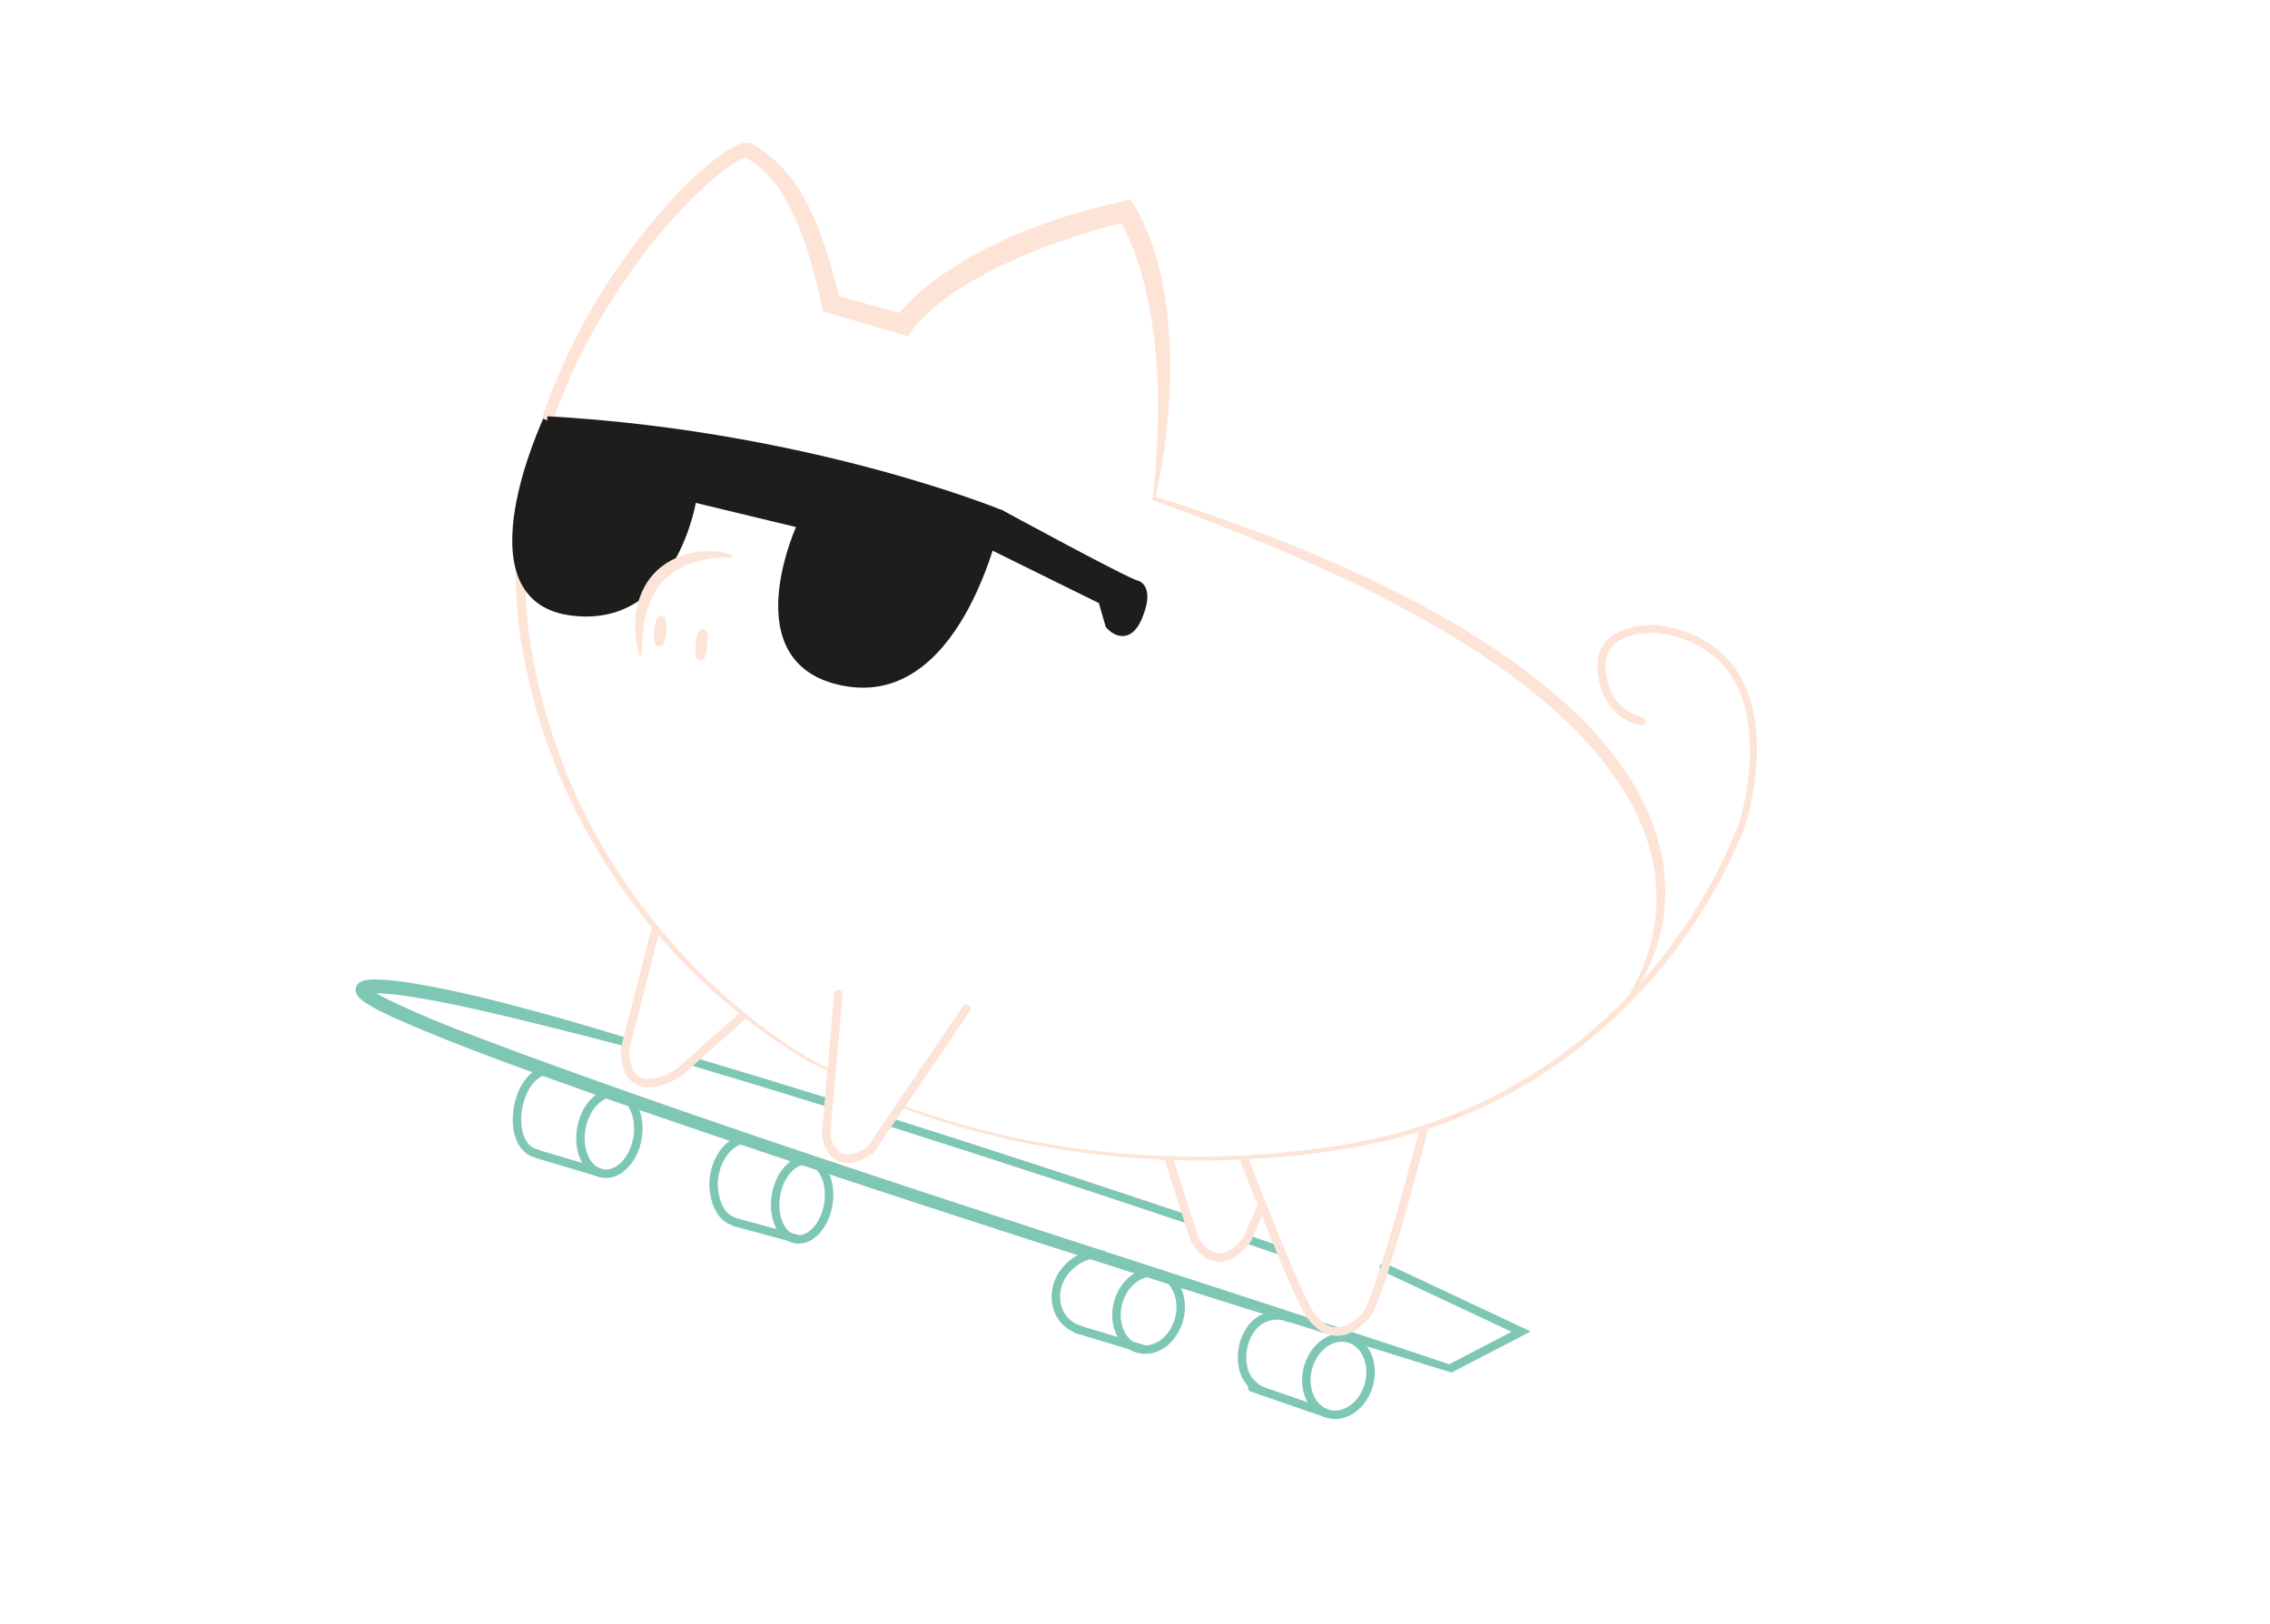 <?xml version="1.0" encoding="UTF-8"?>
<svg xmlns="http://www.w3.org/2000/svg" viewBox="0 0 2677.78 1915.91">
  <g id="Patas_y_patineta" data-name="Patas y patineta">
    <ellipse cx="718.85" cy="1337.3" rx="48.01" ry="33.63" transform="translate(-722.03 1815.83) rotate(-80.11)" fill="none" stroke="#7fc7b5" stroke-miterlimit="10" stroke-width="10"/>
    <path d="m652.96,1263.83c-15.82-4.12-29.03,9.17-35.94,24.09-7.66,16.56-9.62,37.52-3.88,53.76,3.7,10.47,11.24,18.39,22.07,19.87" fill="none" stroke="#7fc7b5" stroke-miterlimit="10" stroke-width="10"/>
    <ellipse cx="946.18" cy="1415.83" rx="46.91" ry="31.32" transform="translate(-601.09 2127.02) rotate(-80.93)" fill="none" stroke="#7fc7b5" stroke-miterlimit="10" stroke-width="10"/>
    <path d="m875.62,1344.19c-24.16,7.43-35,34.97-33.78,57.21,1.68,16.95,7.48,34.95,24.46,40.07" fill="none" stroke="#7fc7b5" stroke-miterlimit="10" stroke-width="10"/>
    <line x1="942.1" y1="1462.42" x2="865.16" y2="1441.55" fill="none" stroke="#7fc7b5" stroke-miterlimit="10" stroke-width="10"/>
    <line x1="710.63" y1="1384.6" x2="633.35" y2="1361.54" fill="none" stroke="#7fc7b5" stroke-miterlimit="10" stroke-width="10"/>
    <ellipse cx="1578.95" cy="1623.85" rx="46.1" ry="37.27" transform="translate(-394.22 2735.86) rotate(-75.21)" fill="none" stroke="#7fc7b5" stroke-miterlimit="10" stroke-width="10"/>
    <path d="m1521.75,1555.71c-13.54-7.18-34.05-3.69-45.3,11.33-11.64,15.54-14.36,37.19-7.75,53.92,3.76,9.52,12.66,17.65,22.22,21.09" fill="none" stroke="#7fc7b5" stroke-miterlimit="10" stroke-width="10"/>
    <ellipse cx="1354.94" cy="1547.02" rx="46.1" ry="37.27" transform="translate(-486.75 2462.07) rotate(-75.21)" fill="none" stroke="#7fc7b5" stroke-miterlimit="10" stroke-width="10"/>
    <path d="m1302.17,1480.77c-19.82-4.44-39.07,8.53-48.75,23.12s-10.65,33.79-1.91,48.34c4.97,8.28,13.27,14.51,23.47,17.35" fill="none" stroke="#7fc7b5" stroke-miterlimit="10" stroke-width="10"/>
    <line x1="1562.73" y1="1666.87" x2="1477.11" y2="1637.27" fill="none" stroke="#7fc7b5" stroke-linecap="round" stroke-miterlimit="10" stroke-width="10"/>
    <line x1="1350.95" y1="1592.6" x2="1268.32" y2="1567.73" fill="none" stroke="#7fc7b5" stroke-miterlimit="10" stroke-width="10"/>
    <path d="m1469.21,1461.66c16.18,5.48,29.74,10.09,40.24,13.68" fill="none" stroke="#7fc7b5" stroke-miterlimit="10" stroke-width="10"/>
    <path d="m1051.1,1324.38c132,41.82,258.34,83.6,348.77,113.91" fill="none" stroke="#7fc7b5" stroke-miterlimit="10" stroke-width="10"/>
    <path d="m817.75,1252.66c51.31,15.18,104.58,31.42,157.86,48.01" fill="none" stroke="#7fc7b5" stroke-miterlimit="10" stroke-width="10"/>
    <path d="m815.25,1251.92c.83.25,1.66.49,2.5.74" fill="none" stroke="#1d1d1b" stroke-miterlimit="10" stroke-width="10"/>
    <path d="m1634.52,1490.61s161.93,76.09,161.93,76.09c0,0,9.14,4.29,9.14,4.29-3.81,2.33-87.36,45.28-93.26,48.61-334.78-103.63-670.48-209.72-1001.38-324.84-82.65-29.54-165.66-58.17-246.01-93.81-8.06-3.71-16.08-7.54-24.06-11.92-4-2.22-7.97-4.51-12.04-7.46-3.21-2.46-6.43-4.92-8.34-9.04-.58-1.34-1.25-3.33-.91-5.98.16-1.28.63-2.62,1.24-3.69,1.22-2.25,3.8-4.19,5.64-4.92,5.5-2.23,10.78-2.13,16.29-2.21,13.59.11,27.09,1.82,40.38,3.79,60.68,9.68,120.52,25.97,179.67,42.41,24.64,7.08,51.33,14.87,75.61,22.49,2.64.82,4.11,3.62,3.29,6.26-.79,2.55-3.46,4.01-6.02,3.36-33.9-8.71-67.77-17.44-101.7-25.85-50.71-12.34-101.67-24.86-153.23-32.78-8.53-1.25-17.06-2.32-25.5-2.95-7.3-.41-14.71-1.1-21.77.19-.23.06-.39.13-.37.12.02-.02.26-.08.83-.6.3-.27.65-.68,1.01-1.3.35-.6.62-1.41.72-2.15.18-1.55-.2-2.44-.34-2.79-.16-.35-.2-.35-.13-.27,3.75,3.81,8.57,6.31,13.5,9.15,54.08,27.72,111.97,47.78,168.81,69.34,351.54,128.95,749.92,250.63,1092.02,365.61,0,0,82.47-42.98,82.47-42.98,0,0,.18,8.96.18,8.96,0,0-161.93-76.09-161.93-76.09-6.04-3.15-1.64-11.65,4.25-9.05h0Z" fill="#7fc7b5"/>
    <path d="m1378.41,1366.2l30.66,96.08s25.02,48.81,62.24,0l17.54-40.55" fill="none" stroke="#fde4d8" stroke-miterlimit="10" stroke-width="10"/>
    <path d="m1679.5,1332.78s-51.82,201.83-68.44,219.81c-23.23,25.14-45.95,24.57-64.68,0-9.63-12.63-37.62-80.8-57.54-130.85-12.23-30.75-21.42-54.67-21.42-54.67" fill="none" stroke="#fde4d8" stroke-miterlimit="10" stroke-width="10"/>
    <path d="m877.5,1197.34l-76.42,68.06s-62.28,42.31-63.96-26.85l36.71-143.42" fill="none" stroke="#fde4d8" stroke-miterlimit="10" stroke-width="10"/>
    <path d="m1139.99,1190.22l-113.47,167.11c-46.32,29.8-52.14-17.14-51.99-19.53l14.41-164.75" fill="none" stroke="#fde4d8" stroke-linecap="round" stroke-miterlimit="10" stroke-width="10"/>
  </g>
  <g id="Delinieado">
    <path d="m980.36,1265.41c-3.89-1.96-12.51-5.83-16.21-7.67-23.25-11.64-44.75-26.48-65.79-41.66-138.88-101.64-240.68-253.82-276.61-422.59-41.95-178.64,20.34-366.94,130.02-509.38,29.76-38.13,62.19-75.4,101.83-103.85,8.57-5.57,22.96-15.63,33.62-10.58.86.43,2.12,1.28,2.94,1.85,5.09,3.44,10.21,6.74,15.13,10.49,51.3,38.86,71.34,114.37,85.92,174.05,0,0-7.86-8.34-7.86-8.34,0,0,85.94,23.66,85.94,23.66,0,0-13.42,5.17-13.42,5.17.78-1.23,1.2-1.8,1.77-2.62,15.27-20.52,35.59-37,56.33-51.51,42.08-29.04,89.42-49.65,137.89-65.35,26.74-8.68,53.96-15.47,81.31-21.51,1.47,2.14,5.14,7.21,6.44,9.37,41.68,72.49,45.36,175.99,37.14,257.46-3.01,28.98-7.61,57.7-13.83,86.03-.17.78-.94,1.27-1.72,1.1-.72-.16-1.2-.84-1.13-1.55,8.58-85.07,10.33-172.66-11-255.89-7.09-26.17-15.85-52.15-30.54-74.95,0,0-.29-.41-.29-.41,0,0-.14-.2-.14-.2,0,0-.05-.06-.05-.06,0,0,12.63,4.65,12.63,4.65-47.54,11.94-94.27,27.1-138.92,47.27-39.2,18.27-78.11,40-108.03,71.61-2.62,2.89-5.31,6.01-7.56,9.2,0,0-5.43,7.53-5.43,7.53,0,0-8-2.35-8-2.35,0,0-85.52-25.15-85.52-25.15l-6.48-1.91c-10.3-47.31-21.97-96.08-47.21-137.71-9.85-16.14-22.77-29.7-38.38-40.38,0,0-4.87-3.46-4.87-3.46,0,0-1.24-.89-1.24-.89-.17-.12-.2-.13.04.02.15.09.3.17.42.24l.38.17s.32.11.32.11c.38.11.57.11.62.11-2.22.26-5.84,1.79-8.24,3.12-9.89,5.33-18.97,12.33-27.79,19.58-53.77,45.88-97.64,103-134.01,163.47-74.89,124.58-111.31,276.11-79.15,419.68,8.84,42.54,21.58,84.45,38.16,124.62,45.34,109.99,119.81,207.36,212.24,282.13,18.52,14.97,37.79,29.05,57.85,41.88,8.38,5.27,16.77,10.59,25.66,14.93,0,0,5.36,2.62,5.36,2.62,0,0,10.72,5.24,10.72,5.24.71.35,1.01,1.21.66,1.93-.35.71-1.2,1.01-1.91.67h0Z" fill="#fde4d7"/>
    <path d="m1935.16,855.84c-9.24-1.75-17.87-6.07-25.21-11.88-14.61-11.41-22.5-29.29-24.81-47.29-6.98-45.24,30.51-60.4,69.14-59.09,0,0,1.7.09,1.7.09.27.01.82.05,1.04.09,0,0,.82.14.82.14,0,0,6.56,1.12,6.56,1.12,42.8,7.88,78.51,31.89,95.3,73.08,13.4,32.25,14.72,68.23,11.14,102.5-2.94,25.67-7.89,51.41-18.42,75.17-68.6,161.39-207.42,292.95-375.83,344.68-52.96,16.93-108.08,25.43-163.3,30.5-84.91,7.6-170.72,5.32-255-7.61-67.38-10.35-133.78-27.36-197.58-51.39-.79-.3-1.19-1.18-.89-1.97.3-.79,1.18-1.19,1.97-.89,95.54,35.54,196.69,55.32,298.43,60.42,50.88,2.49,101.91,1.24,152.62-3.48,59.03-5.59,117.99-15.43,174.1-34.93,164.88-55.49,299.51-188.77,362.93-350.05,7.14-19.62,10.53-40.58,12.93-61.29,4.03-40.81,1.23-85.27-22.82-119.84-17.65-25.68-47.03-40.55-77.26-45.95,0,0-6.02-1.01-6.02-1.01-.37-.06-.94-.17-1.3-.17-21.06-.8-51.01,3.29-59.31,25.69-3.98,11.12-1.85,23.52,1.08,34.67,5.16,18.65,19.72,34.54,38.9,38.7,7.03.74,6.12,10.68-.91,9.99h0Z" fill="#fde4d7"/>
    <path d="m1913.33,1185.73c22.82-31.09,36.33-69.09,39.97-107.31,2.21-25-.2-50.43-6.65-74.65-15.45-57.18-51.65-106.28-93.45-147.35-3.86-3.63-9.31-8.91-13.13-12.52-9.48-8.57-20.42-18.1-30.29-26.1-28.19-22.7-58.79-43.66-89.55-62.74-62.29-38.25-128.52-70.79-195.54-99.84-39.88-17.31-81.97-34.02-122.62-49.37-11.42-4.33-30.26-11.17-41.36-15.32-1.29-.45-1.96-1.88-1.49-3.16.46-1.24,1.81-1.88,3.05-1.48,18.69,6.02,37.48,11.79,56.03,18.27,36.53,12.3,74.82,26.5,110.59,41.04,43.13,17.36,86.27,36.95,127.69,58.08,50.25,25.97,99.68,55.26,144.85,89.39,43.52,33.03,84.06,70.8,115.09,116.1,46.89,68.74,64.13,150.02,30.22,228.31-5.95,13.69-13.22,26.77-21.94,38.87-2.91,4.03-5.92,7.93-9.32,11.66-.53.58-1.43.62-2.01.09-.57-.52-.62-1.39-.13-1.97h0Z" fill="#fde4d7"/>
  </g>
  <g id="Lentes">
    <path d="m645.46,496.17s-96.77,206.45,26.1,224.75c122.87,18.31,145.32-133.63,145.32-133.63l129.07,31.12s-78.64,166.58,55.05,186.71c133.7,20.14,176.71-199.53,176.71-199.53,0,0-226.21-92.55-532.26-109.43" fill="#1d1d1b" stroke="#1d1d1b" stroke-miterlimit="10" stroke-width="10"/>
    <path d="m1168.69,643.09l131.79,65.02,8.42,29.29s19.88,23.8,33.83-10.07c13.95-33.86-1.9-37.53-1.9-37.53-7.63,0-162.26-84.2-162.26-84.2" fill="#1d1d1b" stroke="#1d1d1b" stroke-miterlimit="10" stroke-width="10"/>
    <path d="m861.77,658.18c-7.22-1.03-14.77-.26-22.01.64-21.78,2.95-44.21,11.69-58.72,28.08-20.58,23.11-23.32,54.71-24.13,84.88-.02.87-.75,1.57-1.62,1.54-.71-.02-1.31-.51-1.49-1.16-.54-1.94-.98-3.9-1.48-5.87-1.17-5.83-2.3-12.12-2.7-18.03-3.05-34.54,9.64-69.44,41.31-86.62,20.25-10.96,44.45-14.21,66.76-8.95,1.24.35,7.54,2.13,6.5,3.63-.02.03-.05.05-.08.07l-2.34,1.76h0Z" fill="#fde4d8"/>
    <ellipse cx="778.9" cy="744.72" rx="13.07" ry="2.23" transform="translate(-32.74 1453.63) rotate(-84.85)" fill="none" stroke="#fde4d8" stroke-miterlimit="10" stroke-width="10"/>
    <ellipse cx="827.54" cy="760.59" rx="13.48" ry="1.82" transform="translate(-3.51 1517.34) rotate(-84.91)" fill="none" stroke="#fde4d8" stroke-miterlimit="10" stroke-width="10"/>
  </g>
</svg>